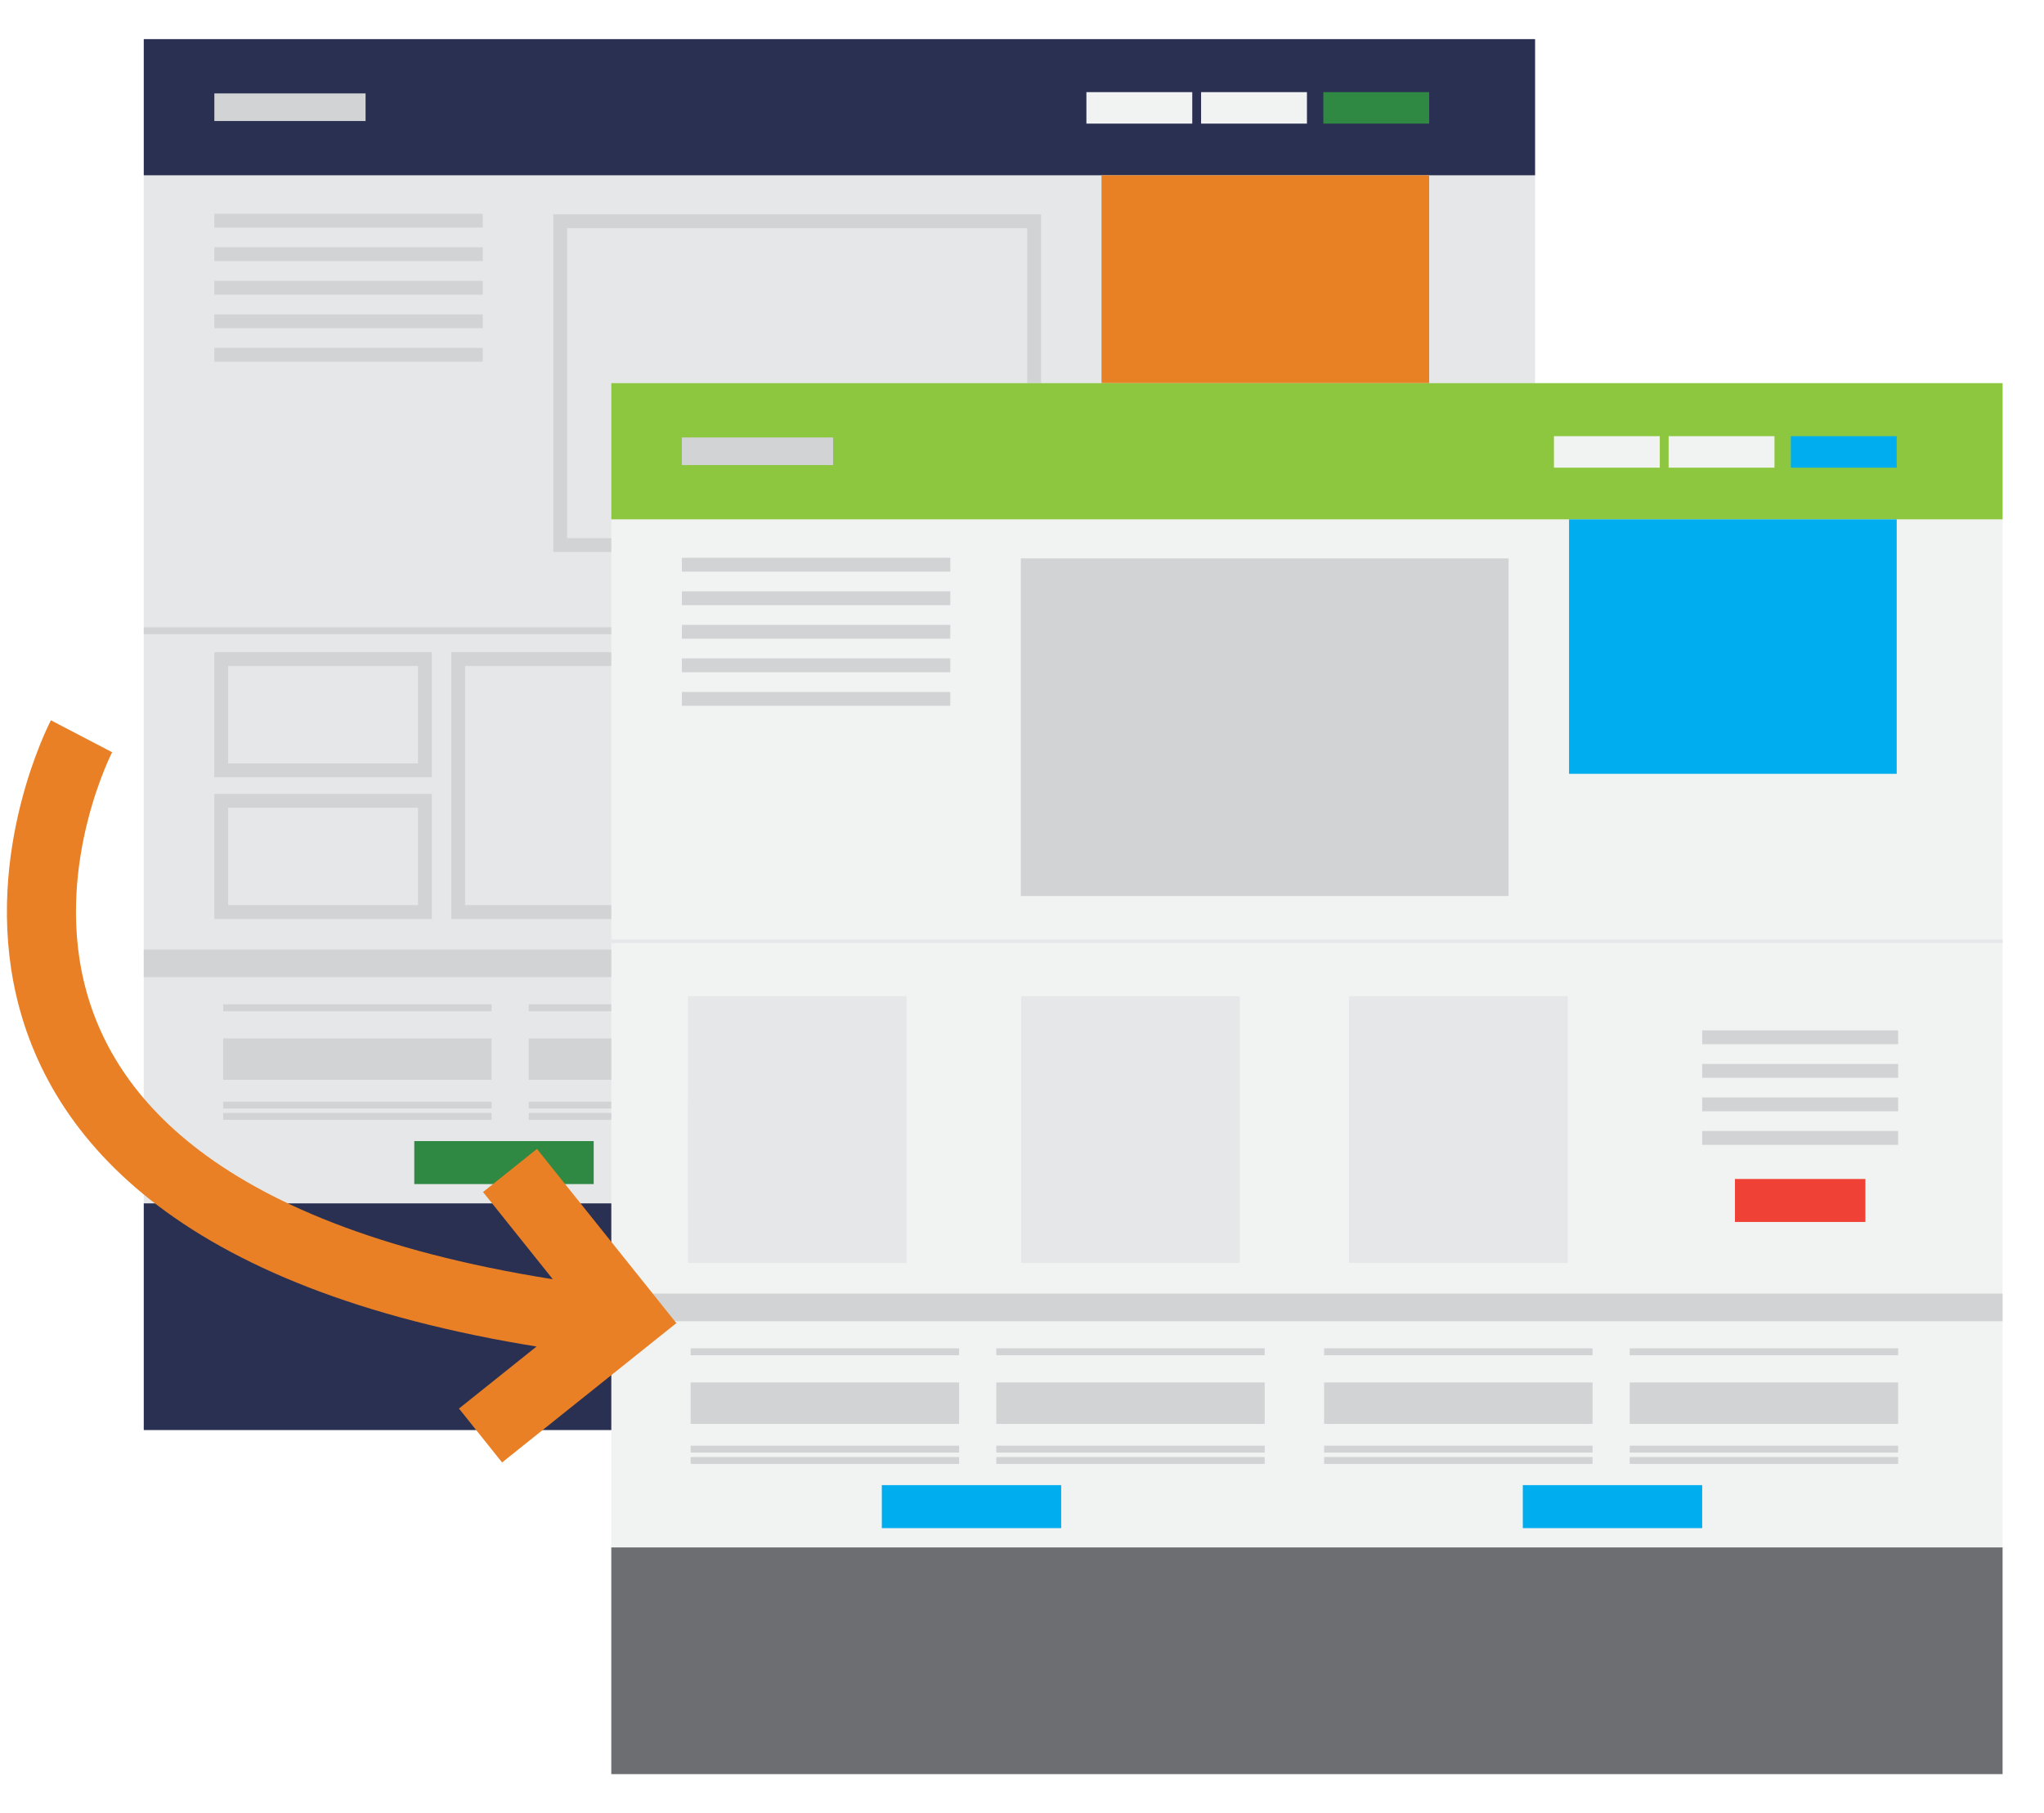 <svg xmlns="http://www.w3.org/2000/svg" width="148" height="131.322" viewBox="0 0 148 131.322"><path fill="#E6E7E8" d="M10.41 2.834H111.15V103.57H10.41z"/><path fill="#2A3052" d="M10.41 2.834H111.15v9.86H10.41zM10.41 87.154H111.15v16.416H10.41z"/><path fill="none" stroke="#D1D3D4" d="M15.52 15.98h19.436M15.52 18.41h19.436M15.52 20.84h19.436M15.52 23.27h19.436M89.4 50.21h14.188M89.4 52.64h14.188M89.4 55.07h14.188M89.4 57.498h14.188M15.52 25.698h19.436"/><g fill="none" stroke="#D1D3D4"><path stroke-width=".5" d="M16.158 72.988h19.436"/><path stroke-width="3" d="M16.158 76.707h19.436"/><path stroke-width=".5" d="M16.158 80.037h19.436M16.158 80.857h19.436"/></g><g fill="none" stroke="#D1D3D4"><path stroke-width=".5" d="M38.287 72.988h19.435"/><path stroke-width="3" d="M38.287 76.707h19.435"/><path stroke-width=".5" d="M38.287 80.037h19.435M38.287 80.857h19.435"/></g><g fill="none" stroke="#D1D3D4"><path stroke-width=".5" d="M62.024 72.988H81.46"/><path stroke-width="3" d="M62.024 76.707H81.46"/><path stroke-width=".5" d="M62.024 80.037H81.46M62.024 80.857H81.46"/></g><g fill="none" stroke="#D1D3D4"><path stroke-width=".5" d="M84.152 72.988h19.436"/><path stroke-width="3" d="M84.152 76.707h19.436"/><path stroke-width=".5" d="M84.152 80.037h19.436M84.152 80.857h19.436"/></g><path fill="#D1D3D4" d="M74.378 16.523v22.454H41.065V16.523h33.313m1-1H40.065v24.454h35.313V15.523zM47.506 48.233v17.322H33.674V48.233h13.832m1-1H32.674v19.322h15.832V47.233zM65.71 48.233v17.322H51.878V48.233H65.71m1-1H50.878v19.322H66.71V47.233zM84.05 48.233v17.322H70.22V48.233h13.83m1-1H69.22v19.322h15.83V47.233zM30.266 48.233v7.056H16.52v-7.057h13.746m1-1H15.52v9.056h15.746v-9.057zM30.266 58.498v7.057H16.52v-7.057h13.746m1-1H15.52v9.057h15.746v-9.057z"/><path fill="#E88024" d="M79.758 12.695h23.725v18.432H79.758z"/><path fill="#2F8942" d="M95.818 6.673h7.664v2.28h-7.664zM91.77 60.47h9.445v3.113H91.77zM29.997 82.643h12.99v3.113h-12.99zM76.41 82.643H89.4v3.113H76.41z"/><path fill="#F1F2F2" d="M86.967 6.673h7.665v2.28h-7.665zM78.663 6.673h7.665v2.28h-7.665z"/><path fill="none" stroke="#D1D3D4" stroke-width=".5" d="M10.41 45.682H111.15"/><path fill="none" stroke="#D1D3D4" stroke-width="2" d="M10.41 69.77H111.15M15.52 7.765h10.95"/><path fill="#F1F2F2" d="M44.263 27.75H145V128.49H44.263z"/><path fill="#8DC63F" d="M44.263 27.75H145v9.862H44.263z"/><path fill="#6D6E71" d="M44.263 112.072H145v16.416H44.263z"/><path fill="none" stroke="#D1D3D4" d="M49.373 40.897h19.435M49.373 43.327h19.435M49.373 45.756h19.435M49.373 48.186h19.435M123.25 75.127h14.19M123.25 77.557h14.19M123.25 79.984h14.19M123.25 82.414h14.19M49.373 50.615h19.435"/><g fill="none" stroke="#D1D3D4"><path stroke-width=".5" d="M50.01 97.904h19.436"/><path stroke-width="3" d="M50.01 101.623h19.436"/><path stroke-width=".5" d="M50.01 104.953h19.436M50.01 105.775h19.436"/></g><g fill="none" stroke="#D1D3D4"><path stroke-width=".5" d="M72.14 97.904h19.433"/><path stroke-width="3" d="M72.14 101.623h19.433"/><path stroke-width=".5" d="M72.14 104.953h19.433M72.14 105.775h19.433"/></g><g fill="none" stroke="#D1D3D4"><path stroke-width=".5" d="M95.876 97.904h19.436"/><path stroke-width="3" d="M95.876 101.623h19.436"/><path stroke-width=".5" d="M95.876 104.953h19.436M95.876 105.775h19.436"/></g><g fill="none" stroke="#D1D3D4"><path stroke-width=".5" d="M118.004 97.904h19.435"/><path stroke-width="3" d="M118.004 101.623h19.435"/><path stroke-width=".5" d="M118.004 104.953h19.435M118.004 105.775h19.435"/></g><path fill="#D1D3D4" d="M73.917 40.44h35.313v24.455H73.917z"/><path fill="#E6E7E8" d="M49.807 72.15H65.64v19.32H49.806zM73.94 72.15h15.832v19.32H73.94zM97.68 72.15h15.83v19.32H97.68z"/><path fill="#00AEEF" d="M113.61 37.612h23.725v18.432H113.61zM129.67 31.59h7.665v2.28h-7.664z"/><path fill="#EF4136" d="M125.623 85.387h9.444V88.5h-9.444z"/><path fill="#00AEEF" d="M63.85 107.56h12.987v3.114H63.85zM110.262 107.56h12.988v3.114h-12.988z"/><path fill="#F1F2F2" d="M120.82 31.59h7.664v2.28h-7.665zM112.516 31.59h7.665v2.28h-7.664z"/><path fill="none" stroke="#E6E7E8" stroke-width=".25" d="M44.263 68.174H145"/><path fill="none" stroke="#D1D3D4" stroke-width="2" d="M44.263 94.688H145M49.373 32.682h10.95"/><g fill="none" stroke="#E98025" stroke-width="5"><path d="M5.903 53.324S-12.22 88.05 42.098 95.48M36.927 84.77l8.532 10.666-10.665 8.53"/></g></svg>